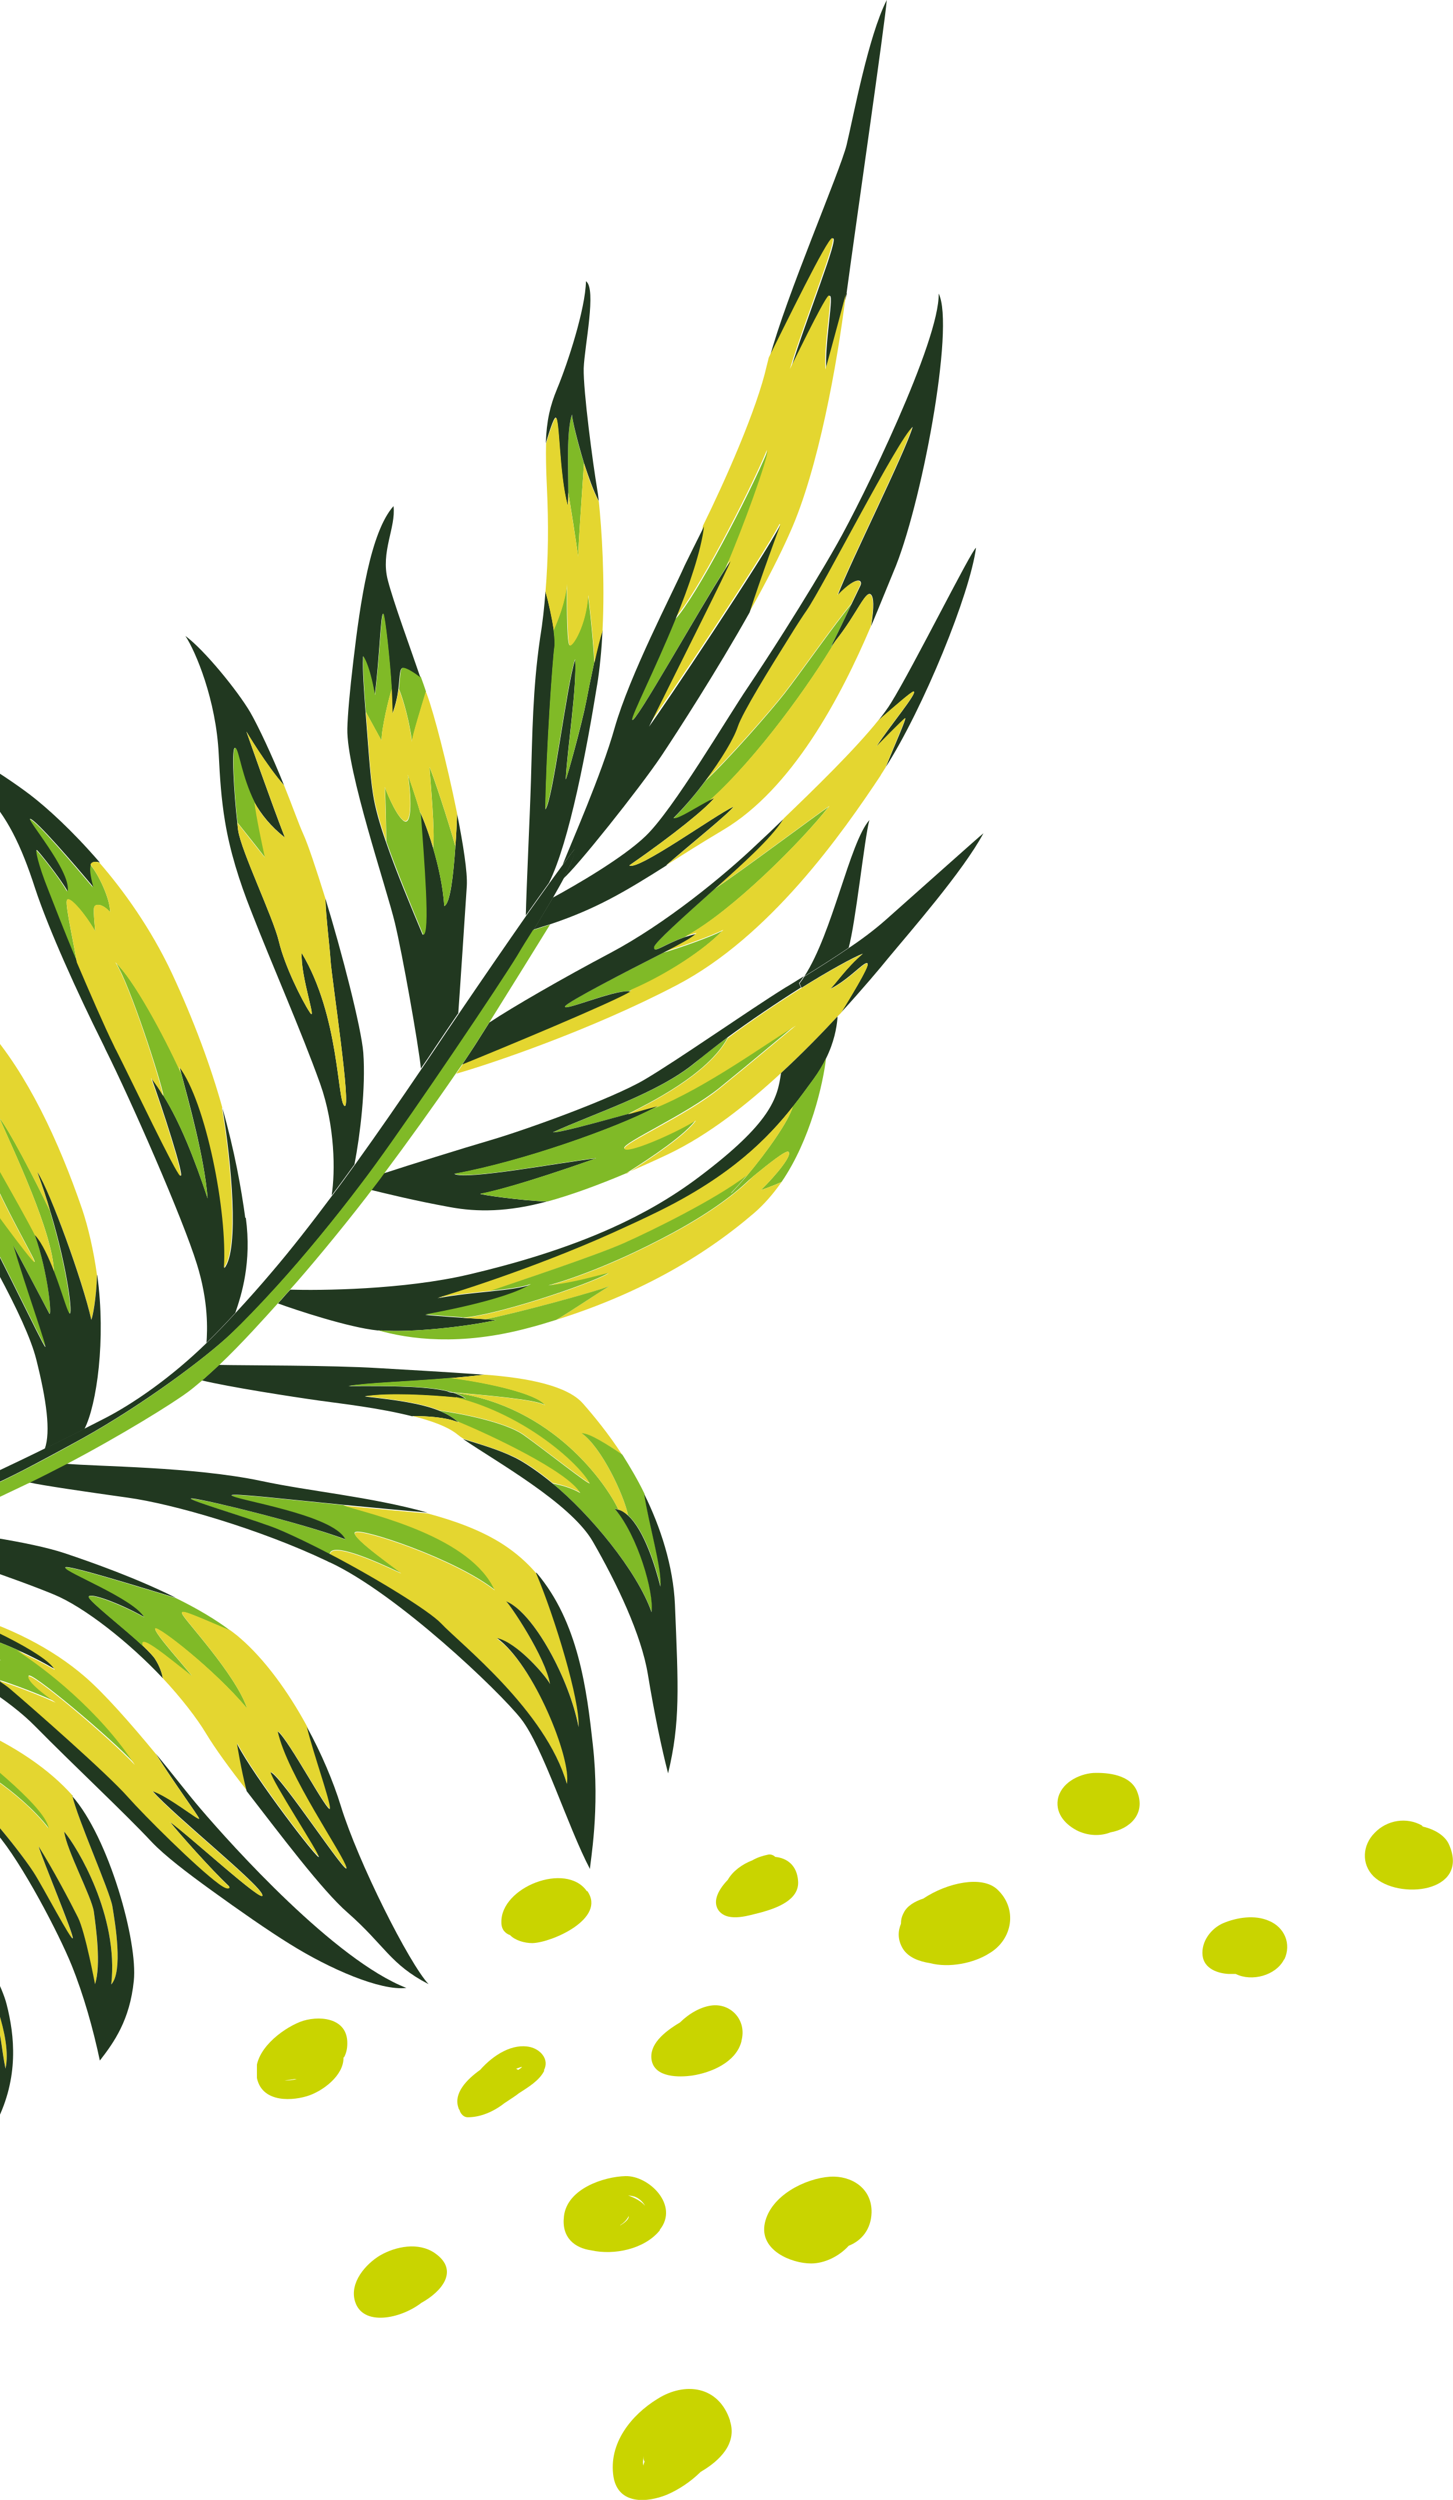 <svg width="164" height="282" viewBox="0 0 164 282" fill="none" xmlns="http://www.w3.org/2000/svg">
<g clip-path="url(#clip0_319_1075)">
<path d="M41.005 118.75C40.78 115.932 38.592 107.442 36.725 101.351C36.79 103.522 37.208 106.697 37.305 108.285C37.465 110.585 39.718 125.263 38.882 124.745C38.045 124.226 38.334 114.636 34.054 107.507C33.893 110.099 35.856 115.543 34.955 114.182C34.054 112.821 32.123 108.933 31.48 106.211C30.836 103.489 27.232 96.037 26.878 93.672C26.846 93.445 26.814 93.121 26.781 92.797C26.427 89.719 26.041 83.79 26.588 84.405C27.007 84.859 27.103 87.483 28.712 90.497C29.452 91.825 30.547 93.218 32.156 94.482C30.643 90.626 27.811 82.526 27.811 82.526C27.811 82.526 30.064 86.349 32.059 88.585C30.74 85.28 29.098 81.813 28.23 80.323C26.814 77.925 23.081 73.324 20.924 71.736C22.083 73.486 24.4 78.962 24.689 85.118C24.818 87.743 24.979 90.173 25.398 92.668C25.945 96.005 27.007 99.407 28.358 102.809C30.675 108.771 33.99 116.256 36.146 122.282C37.819 127.013 37.852 132.165 37.433 134.854C38.302 133.72 39.139 132.553 40.008 131.355C40.651 128.05 41.295 122.703 41.005 118.75Z" fill="#213820"/>
<path d="M28.744 90.496C27.296 87.548 27.039 84.891 26.62 84.405C26.073 83.79 26.46 89.751 26.814 92.797C27.425 93.575 28.712 95.162 29.935 96.75C29.581 95 29.002 92.214 28.744 90.496Z" fill="#80BA27"/>
<path d="M37.305 108.285C37.208 106.697 36.79 103.522 36.725 101.351C35.663 97.949 34.763 95.26 34.248 94.126C33.7 92.927 32.896 90.626 32.059 88.585C30.096 86.349 27.811 82.526 27.811 82.526C27.811 82.526 30.675 90.626 32.156 94.482C30.547 93.251 29.42 91.825 28.712 90.497C28.938 92.246 29.517 95 29.903 96.75C28.648 95.195 27.393 93.575 26.782 92.797C26.814 93.153 26.846 93.445 26.878 93.672C27.232 96.037 30.836 103.489 31.48 106.211C32.124 108.933 34.054 112.821 34.956 114.182C35.857 115.543 33.894 110.099 34.054 107.507C38.335 114.635 38.045 124.226 38.882 124.745C39.718 125.263 37.466 110.585 37.305 108.285Z" fill="#E4D630"/>
<path d="M47.506 76.37C46.831 75.851 46.058 75.333 45.64 75.3C45.093 75.236 45.221 76.143 45.028 77.698C45.543 78.929 46.251 81.521 46.509 83.692C46.509 83.141 47.699 79.318 48.086 78.022C47.925 77.536 47.732 76.985 47.506 76.37Z" fill="#80BA27"/>
<path d="M51.722 114.344C51.947 111.298 52.462 103.295 52.687 99.958C52.784 98.402 52.269 95.195 51.593 91.793C51.561 92.927 51.497 94.223 51.4 95.486C51.175 98.726 50.821 101.966 50.145 102.193C49.984 99.893 49.437 97.528 48.89 95.681C48.214 93.348 47.506 91.793 47.442 91.663C47.442 91.695 47.442 91.728 47.442 91.793C47.796 96.782 48.568 105.595 47.699 105.433C46.444 102.42 44.739 98.402 43.548 94.935C42.84 92.927 42.325 91.08 42.1 89.589C41.746 87.386 41.52 83.53 41.263 80.355C41.07 77.795 40.909 75.527 40.973 74.296C40.973 74.199 40.973 74.134 40.973 74.037C41.778 75.268 42.261 78.249 42.293 78.443C42.84 74.361 42.969 68.852 43.258 69.274C43.451 69.565 43.998 74.393 44.191 77.73C44.256 79.253 44.288 80.42 44.288 80.517C44.674 79.448 44.867 78.508 44.964 77.73C45.157 76.175 45.06 75.268 45.575 75.333C45.994 75.397 46.766 75.883 47.442 76.402C46.251 72.903 44.449 68.042 43.773 65.45C42.937 62.243 44.706 59.521 44.417 57.091C41.81 60.007 40.652 67.945 39.879 74.588C39.493 77.795 39.236 80.679 39.203 82.202C39.107 86.932 43.677 100.314 44.578 104.137C45.414 107.604 47.249 117.908 47.506 120.532C48.053 119.755 48.568 118.977 49.083 118.199C49.888 117.001 50.757 115.705 51.69 114.344H51.722Z" fill="#213820"/>
<path d="M44.224 77.698C44.031 74.361 43.484 69.533 43.291 69.241C43.001 68.82 42.872 74.296 42.325 78.411C42.293 78.184 41.81 75.236 41.006 74.004C41.006 74.069 41.006 74.166 41.006 74.264C40.941 75.495 41.102 77.763 41.295 80.323C41.681 81.035 42.293 82.137 43.065 83.563C43.033 82.267 43.934 78.541 44.224 77.731V77.698Z" fill="#80BA27"/>
<path d="M51.4 95.486C50.628 92.7 48.826 87.224 48.472 86.543C48.6 88.39 49.115 93.704 48.89 95.713C49.437 97.56 49.984 99.893 50.145 102.226C50.789 101.966 51.175 98.759 51.4 95.519V95.486Z" fill="#80BA27"/>
<path d="M47.474 91.792C46.863 89.686 46.09 87.516 46.058 87.451C46.509 90.496 46.444 93.38 45.479 92.538C44.513 91.695 43.451 88.844 43.451 88.844C43.548 90.561 43.58 93.607 43.612 94.935C44.835 98.402 46.509 102.42 47.764 105.433C48.6 105.595 47.86 96.782 47.506 91.792H47.474Z" fill="#80BA27"/>
<path d="M48.472 86.511C48.826 87.192 50.628 92.7 51.4 95.454C51.497 94.158 51.561 92.894 51.593 91.76C50.435 86.025 48.954 80.387 48.214 78.411C48.182 78.281 48.118 78.152 48.053 78.022C47.667 79.318 46.476 83.109 46.476 83.692C46.251 81.521 45.511 78.929 44.996 77.698C44.9 78.476 44.706 79.415 44.32 80.484C44.32 80.387 44.288 79.221 44.224 77.698C43.934 78.508 43.033 82.234 43.065 83.53C42.293 82.105 41.681 81.035 41.295 80.29C41.553 83.498 41.778 87.321 42.132 89.524C42.357 91.015 42.904 92.862 43.58 94.871C43.58 93.575 43.516 90.496 43.419 88.779C43.419 88.779 44.481 91.63 45.447 92.473C46.412 93.315 46.476 90.432 46.026 87.386C46.058 87.483 46.862 89.654 47.442 91.728C47.442 91.695 47.442 91.663 47.442 91.598C47.506 91.728 48.182 93.315 48.89 95.616C49.115 93.607 48.568 88.293 48.472 86.446V86.511Z" fill="#E4D630"/>
<path d="M67.394 77.309C67.684 75.495 67.909 73.324 68.006 71.088C67.716 71.898 67.394 73.259 67.072 74.717C66.718 76.337 66.364 78.087 66.171 79.124C65.721 81.489 63.919 88.099 63.854 87.904C64.015 84.6 65.141 77.342 64.916 74.393C63.919 77.569 62.438 90.14 61.569 91.307C61.666 84.6 62.406 74.199 62.599 72.968C62.664 72.579 62.599 71.866 62.503 71.056C62.31 69.63 61.891 67.848 61.569 66.714C61.441 68.464 61.248 70.213 60.958 71.996C60.121 77.698 60.089 82.882 59.928 88.034C59.799 92.343 59.413 100.152 59.349 103.263C60.314 101.902 61.183 100.671 61.956 99.601C64.305 94.903 66.268 84.243 67.394 77.277V77.309Z" fill="#213820"/>
<path d="M64.916 74.393C65.142 77.342 64.047 84.567 63.854 87.904C63.919 88.099 65.689 81.489 66.171 79.124C66.365 78.087 66.719 76.337 67.073 74.717C66.944 71.898 66.429 67.459 66.365 67.103C66.171 70.537 64.595 73.032 64.273 72.773C63.919 72.514 63.983 66.293 63.983 65.872C63.79 67.88 62.986 69.954 62.471 71.056C62.567 71.866 62.632 72.579 62.567 72.967C62.374 74.199 61.634 84.6 61.537 91.306C62.406 90.14 63.887 77.568 64.884 74.393H64.916Z" fill="#80BA27"/>
<path d="M64.562 46.787C63.919 48.537 64.144 53.041 64.144 55.536C64.466 57.48 64.948 60.59 65.27 62.794C65.238 61.854 65.689 55.73 65.914 52.263C65.141 49.833 64.594 47.435 64.562 46.787Z" fill="#80BA27"/>
<path d="M64.079 56.961C64.112 56.67 64.144 56.151 64.144 55.503C64.144 53.041 63.919 48.537 64.562 46.755C64.594 47.403 65.174 49.801 65.914 52.231C66.429 53.818 67.008 55.438 67.587 56.54C67.523 55.924 67.459 55.438 67.394 55.114C66.944 52.458 65.817 44.066 65.882 41.538C65.978 39.011 67.362 32.596 66.139 31.721C66.075 34.831 64.112 40.89 62.889 43.839C62.084 45.783 61.698 47.403 61.602 50.027C62.02 48.602 62.471 47.209 62.696 47.111C63.146 46.917 63.082 53.462 64.047 56.961H64.079Z" fill="#213820"/>
<path d="M68.006 71.088C68.296 65.483 67.909 59.586 67.588 56.572C66.976 55.471 66.397 53.851 65.914 52.263C65.689 55.73 65.238 61.854 65.27 62.794C64.949 60.59 64.434 57.48 64.144 55.536C64.144 56.184 64.144 56.702 64.08 56.994C63.114 53.462 63.179 46.917 62.728 47.144C62.503 47.241 62.052 48.634 61.634 50.06C61.602 51.388 61.634 53.008 61.73 55.017C61.924 59.132 61.891 62.923 61.57 66.746C61.891 67.88 62.278 69.662 62.503 71.088C63.018 69.954 63.822 67.88 64.015 65.904C64.015 66.325 63.983 72.546 64.305 72.805C64.627 73.065 66.204 70.537 66.397 67.135C66.461 67.492 66.976 71.931 67.105 74.749C67.427 73.291 67.748 71.931 68.038 71.121L68.006 71.088ZM65.303 62.826C65.303 62.826 65.303 62.858 65.303 62.891C65.303 62.891 65.303 62.858 65.303 62.826Z" fill="#E4D630"/>
<path d="M95.553 33.082C96.583 25.402 99.865 2.787 100.091 0C97.999 4.083 96.325 13.155 95.553 16.363C94.781 19.441 88.731 33.373 86.864 40.372C88.795 36.516 93.365 27.023 94.008 26.893C94.748 26.731 91.112 35.609 89.245 41.668C89.471 41.247 92.978 33.924 93.59 33.406C94.234 32.855 93.043 38.817 93.268 41.7C93.268 41.7 94.588 36.808 95.585 33.114L95.553 33.082Z" fill="#213820"/>
<path d="M88.055 59.165C87.958 59.391 85.802 65.321 84.579 69.047C86.446 65.742 88.119 62.469 89.181 60.039C92.399 52.879 94.523 40.793 95.424 33.568C95.424 33.406 95.457 33.244 95.489 33.082C94.523 36.775 93.172 41.668 93.172 41.668C92.946 38.784 94.137 32.822 93.493 33.373C92.882 33.924 89.374 41.214 89.149 41.636C91.015 35.577 94.652 26.699 93.912 26.861C93.3 27.023 88.698 36.484 86.767 40.34C86.703 40.663 86.607 40.955 86.542 41.247C85.448 46.139 81.812 54.304 79.334 59.327C79.012 62.048 77.66 66.001 76.115 69.792C78.465 67.33 84.45 55.827 86.574 50.74C86.51 51.777 83.936 59.132 81.812 64.025C82.005 63.733 82.198 63.441 82.359 63.215C82.166 63.863 76.888 74.361 73.155 81.878C74.796 79.642 86.156 62.729 87.99 59.1L88.055 59.165Z" fill="#E4D630"/>
<path d="M86.671 50.805C84.547 55.892 78.561 67.362 76.212 69.857C73.959 75.365 71.192 80.776 71.32 81.198C71.578 81.943 78.851 68.82 81.876 64.122C84 59.197 86.607 51.874 86.639 50.838L86.671 50.805Z" fill="#80BA27"/>
<path d="M63.565 99.115C64.948 98.014 72.189 88.941 74.667 85.248C76.373 82.688 80.942 75.624 84.611 69.079C85.802 65.353 87.99 59.424 88.087 59.197C86.252 62.794 74.892 79.739 73.251 81.975C76.984 74.458 82.262 63.96 82.455 63.312C82.294 63.539 82.101 63.798 81.908 64.122C78.883 68.788 71.578 81.91 71.353 81.197C71.224 80.809 73.991 75.398 76.244 69.857C77.789 66.099 79.14 62.113 79.462 59.391C78.465 61.368 77.692 62.956 77.274 63.798C75.922 66.876 71.063 76.143 69.357 82.169C67.877 87.418 64.401 95.26 63.5 97.56C64.273 96.556 64.755 95.908 64.852 95.81C64.884 96.426 64.369 97.657 63.565 99.148V99.115Z" fill="#213820"/>
<path d="M94.298 72.319C94.137 72.514 93.944 72.74 93.783 72.967C93.783 72.967 95.167 70.181 96.132 68.107C94.362 70.213 90.146 76.207 88.537 78.249C86.993 80.225 82.262 85.636 79.623 88.099C78.529 89.557 77.274 91.047 76.019 92.311C76.405 92.538 78.722 91.047 80.106 90.302C85.544 85.409 91.466 77.082 94.298 72.319Z" fill="#80BA27"/>
<path d="M96.1 68.075C96.583 67.071 96.969 66.228 97.066 66.066C97.355 65.483 96.712 64.867 94.523 67.103C95.907 63.442 102.086 51.129 102.955 48.181C101.313 49.541 92.785 66.293 90.983 68.885C90.533 69.533 89.889 70.57 89.117 71.769C86.864 75.365 83.742 80.387 83.195 82.04C82.745 83.401 81.329 85.734 79.559 88.099C82.198 85.604 86.928 80.225 88.473 78.249C90.082 76.208 94.298 70.213 96.068 68.107L96.1 68.075Z" fill="#E4D630"/>
<path d="M75.214 97.592C78.175 95.033 82.262 91.76 82.809 90.983C80.653 91.987 71.964 98.273 71.031 97.625C76.083 94.125 79.784 91.112 80.621 90.01C80.46 90.075 80.299 90.172 80.106 90.27C78.722 90.983 76.405 92.505 76.019 92.279C77.274 91.015 78.529 89.557 79.623 88.066C81.393 85.701 82.809 83.368 83.26 82.007C83.807 80.355 86.928 75.333 89.181 71.736C89.921 70.537 90.597 69.501 91.047 68.853C92.85 66.26 101.378 49.509 103.019 48.148C102.15 51.097 95.971 63.441 94.588 67.07C96.776 64.835 97.387 65.45 97.13 66.034C97.033 66.228 96.647 67.038 96.164 68.043C95.199 70.116 93.815 72.903 93.815 72.903C94.008 72.676 94.169 72.481 94.33 72.255C96.84 69.112 97.806 66.26 98.385 67.168C98.707 67.686 98.546 69.274 98.32 70.635C99.318 68.269 100.155 66.163 100.831 64.543C103.952 57.318 107.814 36.84 105.947 33.114C106.076 38.46 97.355 56.313 94.459 61.4C92.85 64.252 90.629 67.88 88.602 71.088C87.025 73.583 85.512 75.884 84.45 77.471C82.005 81.068 76.051 91.242 72.897 94.287C70.323 96.782 64.916 99.893 62.406 101.254C61.698 102.453 60.958 103.684 60.25 104.85C60.926 104.623 61.569 104.429 62.181 104.235C67.298 102.517 70.516 100.606 75.279 97.592H75.214Z" fill="#213820"/>
<path d="M82.809 90.982C82.262 91.76 78.207 95.033 75.214 97.592C77.049 96.426 79.141 95.097 81.651 93.607C89.374 89.006 94.845 78.767 98.288 70.667C98.514 69.338 98.674 67.718 98.353 67.2C97.773 66.293 96.808 69.144 94.298 72.287C91.466 77.05 85.544 85.377 80.106 90.27C80.299 90.172 80.492 90.075 80.621 90.01C79.784 91.08 76.115 94.125 71.031 97.625C71.964 98.273 80.653 91.987 82.809 90.982Z" fill="#E4D630"/>
<path d="M99.93 86.608C104.274 79.804 109.488 66.973 110.163 61.789C109.616 62.113 103.083 75.236 100.573 79.286C100.219 79.869 99.737 80.517 99.157 81.262C101.056 79.61 102.89 77.99 103.116 78.022C103.631 78.087 100.477 81.845 98.9 84.243C99.061 84.081 101.828 81.23 102.15 81.035C102.408 80.873 100.927 84.178 99.93 86.641V86.608Z" fill="#213820"/>
<path d="M95.778 106.956C96.583 104.105 97.58 94.482 98.127 92.505C95.875 95.097 94.008 105.174 90.79 110.132C92.528 109.062 94.201 107.993 95.778 106.924V106.956Z" fill="#213820"/>
<path d="M94.909 114.247C97.452 111.46 99.382 109.16 100.219 108.123C102.633 105.207 108.715 98.273 111 93.996C110.646 94.255 103.18 100.93 99.994 103.749C98.707 104.883 97.291 105.952 95.778 106.956C94.201 108.026 92.528 109.095 90.79 110.164C90.629 110.423 90.436 110.682 90.243 110.942C90.34 111.136 90.372 111.233 90.468 111.428C93.525 109.516 96.293 107.993 97.387 107.572C95.521 109.16 94.233 111.104 93.654 111.59C95.971 110.423 97.709 108.22 97.934 108.706C98.095 109.095 95.843 112.724 94.941 114.214L94.909 114.247Z" fill="#213820"/>
<path d="M77.306 105.693C82.648 102.809 90.629 94.741 93.526 91.015C92.335 91.793 83.646 98.305 80.556 100.346C77.081 103.457 73.863 106.373 73.798 106.827C73.702 107.637 74.893 106.535 77.242 105.725L77.306 105.693Z" fill="#80BA27"/>
<path d="M81.522 105.012C80.299 105.66 76.952 106.859 74.86 107.475C70.645 109.613 64.112 112.95 63.79 113.501C63.34 114.214 69.068 111.687 70.999 111.816C75.182 110.034 79.495 107.151 81.522 105.012Z" fill="#80BA27"/>
<path d="M99.35 87.516C99.543 87.224 99.736 86.933 99.93 86.609C100.895 84.146 102.375 80.841 102.15 81.003C101.828 81.23 99.061 84.049 98.9 84.211C100.477 81.813 103.63 78.055 103.115 77.99C102.89 77.99 101.056 79.577 99.157 81.23C96.486 84.567 91.884 89.039 88.473 92.311C87.089 94.482 83.742 97.463 80.653 100.249C83.71 98.24 92.399 91.695 93.622 90.918C90.693 94.644 82.745 102.712 77.403 105.596C77.789 105.466 78.175 105.336 78.625 105.239C78.143 105.725 76.727 106.47 74.989 107.345C77.081 106.73 80.395 105.531 81.65 104.883C79.623 107.021 75.311 109.905 71.127 111.687C71.192 111.687 71.256 111.687 71.32 111.687C69.389 112.886 56.581 118.2 52.333 119.917C52.076 120.306 51.786 120.695 51.497 121.116C55.294 120.046 66.654 116.223 76.373 111.136C86.928 105.628 95.07 93.996 99.479 87.354L99.35 87.516Z" fill="#E4D630"/>
<path d="M70.999 111.817C69.1 111.719 63.34 114.214 63.79 113.501C64.112 112.983 70.645 109.613 74.861 107.475C76.63 106.568 78.014 105.822 78.497 105.369C78.079 105.466 77.66 105.595 77.274 105.725C74.925 106.535 73.734 107.637 73.831 106.827C73.863 106.373 77.113 103.457 80.589 100.346C83.71 97.56 87.057 94.579 88.409 92.408C87.315 93.477 86.317 94.417 85.513 95.162C81.747 98.759 75.118 104.202 68.875 107.507C63.661 110.261 57.804 113.631 55.23 115.348C54.554 116.417 53.975 117.325 53.589 117.94C53.235 118.491 52.752 119.204 52.173 120.079C56.42 118.362 69.229 113.048 71.16 111.849C71.095 111.849 71.031 111.849 70.966 111.849L70.999 111.817Z" fill="#213820"/>
<path d="M82.133 117.033C80.653 118.102 79.366 119.107 78.465 119.884C74.249 123.351 67.169 125.554 62.438 127.725C63.05 127.79 67.137 126.689 70.838 125.684C73.284 124.42 79.881 121.213 82.133 117.065V117.033Z" fill="#80BA27"/>
<path d="M54.168 134.692C58.255 133.882 66.429 130.966 67.266 130.674C63.5 131.095 52.494 133.169 51.272 132.424C58.963 131.03 69.583 127.239 73.798 125.004C73.992 124.907 74.152 124.809 74.313 124.712C73.251 125.004 72.061 125.328 70.806 125.684C67.105 126.689 63.018 127.823 62.406 127.725C67.137 125.555 74.217 123.351 78.433 119.884C79.366 119.139 80.621 118.135 82.101 117.033C84.611 115.186 87.636 113.145 90.404 111.395C90.308 111.201 90.275 111.104 90.179 110.909C90.372 110.682 90.533 110.423 90.726 110.132C90.018 110.553 89.342 111.006 88.602 111.428C84.386 114.052 76.534 119.56 72.737 121.796C68.971 123.999 59.285 127.466 55.423 128.6C52.205 129.54 46.09 131.452 43.323 132.359C42.808 133.039 42.357 133.655 41.907 134.238C43.387 134.594 46.734 135.437 50.853 136.182C53.846 136.733 57.322 136.733 61.73 135.534C58.802 135.437 54.329 134.789 54.136 134.659L54.168 134.692Z" fill="#213820"/>
<path d="M70.709 132.327C73.605 130.512 77.306 128.017 78.529 126.332C75.633 128.082 70.58 130.156 70.452 129.508C70.323 128.892 77.338 125.781 81.136 122.768C84.901 119.722 89.503 115.834 89.793 115.64C86.542 117.584 79.656 122.639 73.831 124.971C69.583 127.207 58.963 130.998 51.304 132.391C52.527 133.137 63.533 131.063 67.298 130.642C66.461 130.966 58.287 133.849 54.2 134.659C54.393 134.789 58.866 135.437 61.795 135.534C64.401 134.821 67.362 133.752 70.741 132.327H70.709Z" fill="#80BA27"/>
<path d="M70.709 132.326C72.189 131.678 73.734 130.998 75.375 130.22C80.009 128.017 84.354 124.55 88.183 121.018C90.533 118.847 92.721 116.612 94.555 114.635C94.684 114.506 94.813 114.376 94.942 114.246C95.843 112.756 98.095 109.127 97.934 108.738C97.741 108.252 96.004 110.456 93.654 111.622C94.234 111.136 95.521 109.16 97.387 107.604C96.293 108.025 93.525 109.548 90.468 111.46C87.701 113.177 84.644 115.251 82.165 117.098C79.913 121.245 73.316 124.453 70.87 125.717C72.125 125.36 73.316 125.036 74.378 124.744C74.217 124.842 74.024 124.939 73.863 125.036C79.688 122.703 86.574 117.649 89.825 115.705C89.535 115.899 84.933 119.787 81.168 122.833C77.403 125.879 70.355 128.957 70.484 129.572C70.612 130.22 75.665 128.147 78.561 126.397C77.338 128.082 73.605 130.577 70.741 132.391L70.709 132.326Z" fill="#E4D630"/>
<path d="M43.033 150.082C46.444 150.341 52.623 149.661 56.002 148.916C55.938 148.916 55.455 148.851 54.779 148.819C54.071 148.754 53.138 148.721 52.205 148.657C50.145 148.527 48.021 148.333 48.021 148.333C48.021 148.333 57.096 146.745 59.96 144.898C58.898 145.287 57.257 145.481 55.391 145.676C53.524 145.87 51.432 146.064 49.373 146.453C49.984 146.291 59.767 143.343 69.196 139.098C70.838 138.353 72.511 137.575 74.12 136.798C82.552 132.683 86.671 128.406 89.471 124.874C90.404 123.708 91.176 122.606 91.852 121.699C92.431 120.921 92.882 120.144 93.236 119.398C94.137 117.584 94.427 115.964 94.523 114.895C94.523 114.83 94.523 114.733 94.523 114.668C92.657 116.677 90.5 118.88 88.151 121.051C87.765 123.902 86.993 126.656 79.012 132.683C75.761 135.145 72.447 136.992 69.068 138.515C63.822 140.88 58.062 142.565 52.945 143.764C45.511 145.514 36.05 145.578 32.767 145.481C32.349 145.935 32.059 146.259 31.866 146.486C31.77 146.615 31.576 146.777 31.383 147.037C33.411 147.782 39.397 149.758 42.615 150.082C42.743 150.082 42.904 150.082 43.033 150.115V150.082Z" fill="#213820"/>
<path d="M84.997 132.715C86.703 131.322 88.731 129.702 88.988 129.929C89.471 130.285 87.636 132.521 85.898 134.238C85.673 134.335 87.25 133.784 88.216 133.331C91.498 128.536 92.914 122.185 93.236 119.366C92.882 120.111 92.399 120.889 91.852 121.666C91.176 122.574 90.404 123.675 89.471 124.842C89.052 126.429 86.574 129.929 84.257 132.683C83.646 133.396 83.034 134.076 82.487 134.659C82.648 134.659 83.742 133.752 84.965 132.748L84.997 132.715Z" fill="#80BA27"/>
<path d="M54.779 148.819C58.062 148.203 67.491 145.676 68.81 145.06C66.912 146.226 64.594 147.814 62.792 148.883C71.867 146.032 79.205 141.917 85.126 136.83C86.285 135.826 87.314 134.627 88.216 133.331C87.25 133.784 85.673 134.335 85.898 134.238C87.636 132.521 89.471 130.317 88.988 129.929C88.698 129.702 86.703 131.322 84.997 132.715C83.517 134.238 80.846 136.441 76.083 139.033C68.006 143.408 62.438 144.898 61.923 145.028C64.852 144.736 67.684 143.829 68.714 143.634C66.59 144.898 55.777 148.495 52.237 148.657C53.17 148.721 54.103 148.786 54.811 148.819H54.779Z" fill="#E4D630"/>
<path d="M70.516 140.232C73.573 138.871 80.718 135.372 84.29 132.65C86.607 129.929 89.052 126.397 89.503 124.809C86.703 128.341 82.584 132.618 74.153 136.733C72.511 137.543 70.87 138.288 69.229 139.033C59.8 143.278 50.017 146.227 49.405 146.389C51.465 146 53.556 145.805 55.423 145.611C58.738 144.477 67.33 141.626 70.548 140.2L70.516 140.232Z" fill="#E4D630"/>
<path d="M62.792 148.883C64.595 147.814 66.912 146.227 68.81 145.06C67.523 145.643 58.062 148.203 54.779 148.819C55.455 148.883 55.938 148.916 56.002 148.916C52.623 149.661 46.412 150.341 43.033 150.082C42.904 150.082 42.743 150.082 42.615 150.05C46.09 151.054 51.947 151.897 59.8 149.758C60.829 149.499 61.827 149.175 62.792 148.883Z" fill="#80BA27"/>
<path d="M52.205 148.624C55.745 148.462 66.558 144.866 68.682 143.602C67.652 143.797 64.82 144.704 61.891 144.995C62.406 144.866 67.974 143.375 76.051 139.001C80.814 136.409 83.485 134.206 84.965 132.683C83.743 133.687 82.648 134.595 82.487 134.595C83.034 134.044 83.646 133.363 84.257 132.618C80.685 135.34 73.541 138.839 70.484 140.2C67.266 141.626 58.673 144.477 55.358 145.611C57.225 145.417 58.898 145.222 59.928 144.833C57.064 146.713 47.989 148.268 47.989 148.268C47.989 148.268 50.113 148.462 52.173 148.592L52.205 148.624Z" fill="#80BA27"/>
<path d="M46.573 159.738C48.246 159.738 50.338 159.867 51.754 160.451C51.69 160.418 51.658 160.353 51.593 160.321C51.046 159.835 50.338 159.446 49.534 159.122C47.506 158.312 44.674 157.923 41.167 157.535C43.805 157.113 48.472 157.373 51.432 157.664C51.851 157.697 52.237 157.729 52.559 157.794C52.205 157.535 51.754 157.308 51.143 157.113C50.917 157.113 50.692 157.049 50.467 157.016C50.66 157.016 50.821 157.049 51.014 157.081C48.6 156.368 44.385 156.336 39.332 156.368C41.167 156.012 46.412 155.85 50.853 155.461C52.269 155.331 53.589 155.202 54.651 155.072C50.016 154.748 45.511 154.489 42.647 154.327C37.401 154.003 27.554 154.035 24.722 153.97C24.014 154.618 23.37 155.234 22.791 155.72C25.88 156.465 32.96 157.567 36.211 158.021C38.56 158.345 42.872 158.831 46.541 159.77L46.573 159.738Z" fill="#213820"/>
<path d="M51.046 157.049C54.876 157.405 60.54 157.859 61.537 158.507C60.572 157.178 54.908 155.947 50.885 155.428C46.444 155.817 41.199 155.979 39.364 156.336C44.449 156.336 48.633 156.336 51.046 157.049Z" fill="#80BA27"/>
<path d="M51.465 157.632C48.504 157.34 43.805 157.081 41.199 157.502C44.706 157.891 47.538 158.28 49.566 159.09C52.012 159.414 57.129 160.418 59.124 161.844C61.634 163.658 66.622 167.579 66.59 167.287C65.496 165.279 59.446 159.576 51.497 157.599L51.465 157.632Z" fill="#E4D630"/>
<path d="M51.754 160.451C50.338 159.867 48.246 159.738 46.573 159.738C48.633 160.256 50.499 160.904 51.626 161.811C51.819 161.973 52.044 162.135 52.301 162.297C54.103 162.881 56.26 163.496 58.158 164.404C59.027 164.825 60.636 165.829 62.374 167.287C63.243 167.449 64.401 167.773 65.496 168.357C64.144 165.926 55.358 161.779 51.593 160.256C51.658 160.289 51.69 160.353 51.754 160.386V160.451Z" fill="#E4D630"/>
<path d="M69.422 170.204C69.422 170.204 69.679 170.236 69.808 170.301C68.456 167.417 62.406 158.604 51.175 157.081C51.754 157.275 52.237 157.502 52.591 157.761C52.269 157.729 51.883 157.664 51.465 157.632C59.413 159.608 65.496 165.279 66.558 167.32C66.558 167.611 61.602 163.658 59.092 161.876C57.096 160.451 51.98 159.446 49.534 159.122C50.338 159.446 51.046 159.835 51.593 160.321C55.326 161.844 64.112 165.991 65.496 168.421C64.401 167.806 63.243 167.514 62.374 167.352C66.686 170.884 71.964 177.299 73.573 181.9C73.863 179.665 72.061 173.282 69.422 170.236V170.204Z" fill="#80BA27"/>
<path d="M65.656 161.714C66.558 161.649 68.842 163.172 70.226 164.112C68.649 161.682 67.008 159.705 65.817 158.345C64.08 156.336 59.639 155.428 54.683 155.072C53.621 155.202 52.301 155.331 50.885 155.461C54.908 155.979 60.604 157.21 61.537 158.539C60.54 157.891 54.876 157.405 51.046 157.081C51.078 157.081 51.143 157.081 51.175 157.081C62.406 158.604 68.456 167.417 69.808 170.301C70.194 170.43 70.548 170.657 70.902 170.949C70.419 168.648 67.877 163.237 65.656 161.682V161.714Z" fill="#E4D630"/>
<path d="M70.226 164.08C68.842 163.14 66.525 161.617 65.656 161.682C67.877 163.237 70.419 168.616 70.902 170.949C72.769 172.634 74.024 176.781 74.571 178.984C74.796 177.072 73.187 171.694 72.736 168.486C71.964 166.899 71.095 165.44 70.258 164.112L70.226 164.08Z" fill="#80BA27"/>
<path d="M72.704 168.486C73.155 171.694 74.764 177.072 74.538 178.984C73.991 176.813 72.736 172.633 70.87 170.949C70.516 170.625 70.162 170.398 69.776 170.301C69.647 170.268 69.518 170.236 69.389 170.203C71.996 173.249 73.831 179.632 73.541 181.868C71.932 177.267 66.654 170.851 62.342 167.32C60.572 165.862 58.995 164.857 58.126 164.436C56.227 163.496 54.103 162.913 52.269 162.33C56.002 164.89 64.401 169.555 66.912 173.897C69.583 178.53 72.382 184.363 73.123 188.866C73.863 193.37 74.699 197.323 75.407 200.045C76.791 194.31 76.566 190.389 76.18 180.993C75.987 176.684 74.571 172.277 72.704 168.518V168.486Z" fill="#213820"/>
<path d="M40.105 172.828C40.748 172.309 51.4 175.841 55.841 179.341C53.138 173.346 42.293 170.851 38.753 169.782C32.51 169.167 26.073 168.421 26.138 168.713C26.299 169.231 37.627 170.851 38.978 173.67C34.151 171.823 23.338 169.199 21.761 169.069C20.216 168.907 27.071 170.949 30.643 172.245C31.93 172.698 34.408 173.865 37.208 175.323C37.337 173.865 42.229 176.003 45.221 177.429C45.382 177.396 39.429 173.346 40.072 172.828H40.105Z" fill="#80BA27"/>
<path d="M56.131 184.816C58.384 185.302 61.602 189.028 62.117 190C61.57 186.987 57.708 181.187 57.161 180.669C60.25 181.9 64.305 189.514 65.335 194.861C65.528 191.912 62.632 182.289 60.54 177.494C59.542 176.327 58.351 175.258 56.935 174.318C54.393 172.633 51.272 171.532 48.246 170.722C46.187 170.56 42.486 170.203 38.753 169.847C42.293 170.916 53.138 173.411 55.841 179.405C51.4 175.906 40.748 172.374 40.105 172.893C39.461 173.411 45.414 177.461 45.254 177.494C42.229 176.068 37.337 173.929 37.24 175.388C42.293 178.012 48.44 181.771 49.823 183.229C51.98 185.497 61.698 193.079 64.015 201.341C64.595 198.554 60.347 187.894 56.131 184.881V184.816Z" fill="#E4D630"/>
<path d="M60.507 177.461C62.567 182.289 65.496 191.88 65.302 194.828C64.305 189.515 60.25 181.9 57.128 180.637C57.675 181.155 61.569 186.955 62.084 189.968C61.569 188.996 58.351 185.27 56.099 184.784C60.282 187.83 64.53 198.457 63.983 201.244C61.634 192.981 51.915 185.4 49.791 183.132C48.407 181.673 42.261 177.915 37.208 175.29C34.408 173.832 31.898 172.666 30.643 172.212C27.071 170.916 20.216 168.907 21.761 169.037C23.338 169.199 34.151 171.824 38.978 173.638C37.627 170.819 26.299 169.167 26.138 168.681C26.041 168.389 32.477 169.134 38.753 169.75C42.486 170.106 46.219 170.463 48.246 170.625C41.681 168.81 35.084 168.259 29.485 167.061C21.826 165.44 10.884 165.44 7.44 165.116C6.057 165.829 4.641 166.542 3.257 167.223C4.866 167.579 9.757 168.292 14.392 168.94C19.573 169.653 29.356 172.504 36.919 176.1C37.047 176.165 37.144 176.23 37.273 176.262C44.867 179.827 56.324 190.746 58.802 193.889C61.312 197.096 64.079 206.072 66.59 210.835C66.59 210.154 67.748 204.225 66.912 196.805C66.236 190.681 65.302 182.97 60.54 177.397L60.507 177.461Z" fill="#213820"/>
<path d="M17.513 187.149C17.288 186.825 16.805 186.307 16.162 185.691C13.973 183.618 9.95 180.54 10.015 180.118C10.111 179.6 13.619 180.896 16.29 182.419C15.1 180.28 7.279 177.267 7.376 176.813C7.44 176.425 15.872 179.049 19.862 180.248C15.389 178.012 10.337 176.23 7.344 175.226C3.289 173.865 -4.402 172.893 -7.653 172.439C-8.65 172.893 -9.648 173.379 -10.678 173.865C-7.653 174.966 1.455 177.947 6.057 179.859C9.468 181.252 14.552 185.238 18.382 189.32C18.285 188.802 18.06 187.992 17.481 187.117L17.513 187.149Z" fill="#213820"/>
<path d="M20.538 182.03C20.41 181.544 21.472 182.03 26.041 183.974C24.336 182.678 22.18 181.414 19.863 180.28C15.84 179.081 7.44 176.457 7.376 176.846C7.28 177.332 15.1 180.345 16.29 182.451C13.619 180.961 10.079 179.632 10.015 180.15C9.951 180.572 13.941 183.65 16.162 185.723C15.582 184.103 19.251 187.246 21.697 189.126C21.311 188.51 17.256 184.071 17.545 183.747C17.835 183.423 24.143 188.283 27.908 192.755C26.621 188.866 20.699 182.613 20.57 182.062L20.538 182.03Z" fill="#80BA27"/>
<path d="M36.017 209.441C36.05 208.988 30.772 200.92 30.579 199.883C31.802 200.337 39.397 212.033 39.139 210.64C38.882 209.279 32.413 200.077 31.383 195.282C32.574 196.222 37.176 204.808 37.273 203.966C37.337 203.285 35.342 197.615 34.666 194.764C32.51 190.778 29.839 187.149 27.136 184.816C26.814 184.525 26.427 184.233 26.041 183.942C21.472 181.998 20.41 181.512 20.538 181.998C20.667 182.548 26.588 188.834 27.876 192.69C24.11 188.219 17.803 183.358 17.513 183.682C17.224 184.006 21.279 188.445 21.665 189.061C19.219 187.149 15.55 184.039 16.13 185.659C16.773 186.275 17.288 186.793 17.481 187.117C18.06 187.992 18.286 188.802 18.382 189.32C20.474 191.556 22.244 193.856 23.274 195.574C24.271 197.226 25.913 199.494 27.876 201.989C27.232 199.527 26.782 196.643 26.782 196.643C28.648 200.304 35.953 209.863 36.017 209.409V209.441Z" fill="#E4D630"/>
<path d="M38.463 203.706C37.627 200.985 36.275 197.777 34.634 194.796C35.309 197.647 37.337 203.317 37.24 203.998C37.144 204.84 32.574 196.222 31.351 195.314C32.381 200.142 38.817 209.312 39.107 210.672C39.364 212.033 31.77 200.369 30.547 199.915C30.708 200.952 36.017 209.02 35.985 209.474C35.953 209.927 28.616 200.369 26.749 196.708C26.749 196.708 27.2 199.591 27.843 202.054C31.609 206.914 36.371 213.265 39.203 215.727C43.484 219.486 43.998 221.559 48.375 223.827C46.187 221.494 40.426 210.089 38.463 203.706Z" fill="#213820"/>
<path d="M22.63 204.03C21.214 202.378 19.444 200.077 17.578 197.809C19.38 200.725 22.437 204.905 22.469 205.132C22.501 205.456 18.994 202.572 17.191 202.021C19.959 205.067 29.324 212.552 29.613 213.751C29.903 214.949 21.182 206.914 19.154 205.488C20.281 206.882 23.692 210.737 25.88 212.811C25.752 213.038 25.301 212.811 24.625 212.357C22.083 210.51 16.258 204.711 14.392 202.572C12.042 199.915 3.643 192.528 1.069 190.357C0.715 190.065 0.264 189.774 -0.219 189.45C-2.375 188.121 -5.69 186.663 -7.717 185.659C-8.715 185.173 -9.39 184.816 -9.423 184.622C-9.487 183.974 -1.892 186.501 0.039 187.279C-0.83 186.339 -9.97 183.099 -10.163 182.483C-10.291 182.03 -2.858 183.941 1.809 186.048C3.546 186.825 5.091 187.635 6.121 188.251C5.188 186.404 -2.858 182.71 -7.234 181.058C-12.48 179.859 -18.948 179.341 -22.36 179.308C-24.097 180.118 -25.771 180.863 -27.315 181.511C-24.483 181.868 -17.758 182.775 -14.539 183.941C-13.123 184.46 -10.935 185.367 -8.554 186.501C-3.984 188.672 1.036 191.75 3.965 194.731C8.438 199.267 14.005 204.451 17.127 207.789C18.607 209.344 21.117 211.256 23.853 213.232C26.942 215.468 30.289 217.801 32.703 219.291C37.208 222.11 42.969 224.605 45.865 224.249C37.787 221.106 26.17 208.178 22.63 204.03Z" fill="#213820"/>
<path d="M1.873 186.08C-2.761 183.974 -10.227 182.062 -10.098 182.516C-9.905 183.164 -0.766 186.404 0.103 187.311C-1.86 186.566 -9.455 184.006 -9.358 184.654C-9.358 184.849 -8.682 185.205 -7.653 185.691C-5.625 186.663 -2.311 188.121 -0.154 189.482C1.616 190.033 4.576 191.167 6.314 191.977C6.121 191.847 3.192 189.838 3.225 189.061C3.225 188.251 12.589 196.092 15.26 199.008C11.238 192.852 5.027 188.056 1.905 186.08H1.873Z" fill="#80BA27"/>
<path d="M25.88 212.843C23.692 210.737 20.281 206.882 19.154 205.521C21.214 206.946 29.935 214.95 29.613 213.783C29.324 212.584 19.927 205.132 17.191 202.054C18.961 202.605 22.501 205.456 22.469 205.164C22.469 204.938 19.38 200.758 17.578 197.842C14.746 194.407 11.72 190.973 9.564 189.126C5.992 186.048 1.133 183.423 -5.336 181.641C-5.915 181.479 -6.526 181.317 -7.17 181.188C-2.793 182.808 5.252 186.501 6.185 188.381C5.156 187.765 3.611 186.955 1.873 186.177C4.995 188.154 11.206 192.949 15.228 199.105C12.525 196.189 3.225 188.316 3.192 189.158C3.192 189.968 6.121 191.945 6.282 192.074C4.544 191.264 1.616 190.13 -0.187 189.579C0.328 189.903 0.747 190.195 1.101 190.487C3.643 192.658 12.075 200.045 14.424 202.702C16.29 204.808 22.115 210.608 24.657 212.487C25.301 212.973 25.752 213.167 25.913 212.941L25.88 212.843Z" fill="#E4D630"/>
<path d="M10.723 223.827C11.399 221.689 10.819 217.315 10.594 215.662C10.369 214.01 7.505 208.696 7.247 206.622C8.695 208.34 13.426 216.083 12.557 223.86C13.909 222.369 13.008 216.991 12.686 215.047C12.396 213.329 8.695 205.067 8.148 202.507C5.67 199.721 1.777 196.902 -3.759 194.569C-4.306 194.926 -4.853 195.541 -4.338 196.254C-3.566 197.323 4.866 203.447 5.445 206.234C2.195 202.021 -3.984 198.425 -4.306 198.619C-4.628 198.846 -2.632 200.628 -2.504 201.147C-3.469 200.466 -5.014 199.753 -6.269 199.267C-6.076 199.462 -5.915 199.656 -5.754 199.883C-8.682 198.619 -10.131 197.744 -10.034 198.457C-9.938 199.17 -4.949 201.341 -3.308 202.831C-2.568 203.479 -1.152 204.873 0.103 206.363C1.68 208.242 3.192 210.284 3.772 211.191C4.802 212.843 8.02 219 8.181 218.611C8.309 218.222 4.802 209.733 4.319 208.242C5.864 210.672 7.923 214.561 8.76 216.245C9.597 217.93 10.691 223.795 10.691 223.795L10.723 223.827Z" fill="#E4D630"/>
<path d="M-4.338 196.254C-4.853 195.541 -4.338 194.925 -3.759 194.569C-4.66 194.18 -5.561 193.824 -6.494 193.467C-9.97 192.949 -14.926 191.912 -14.829 192.139C-14.732 192.431 -7.17 195.217 -5.979 195.93C-9.229 195.476 -29.6 189.028 -28.442 190.746C-27.315 192.398 -10.871 194.537 -6.204 199.267C-4.949 199.753 -3.405 200.466 -2.439 201.146C-2.568 200.628 -4.595 198.814 -4.241 198.619C-3.92 198.392 2.227 201.989 5.51 206.233C4.963 203.447 -3.501 197.323 -4.274 196.254H-4.338Z" fill="#80BA27"/>
<path d="M8.148 202.507C8.695 205.067 12.396 213.329 12.686 215.047C13.008 216.991 13.909 222.369 12.557 223.86C13.426 216.083 8.695 208.34 7.247 206.622C7.505 208.696 10.369 214.01 10.594 215.662C10.819 217.315 11.431 221.689 10.723 223.827C10.723 223.827 9.629 217.93 8.792 216.278C7.955 214.593 5.896 210.705 4.351 208.275C4.802 209.765 8.341 218.254 8.213 218.643C8.084 219.032 4.866 212.876 3.804 211.223C3.225 210.316 1.712 208.275 0.135 206.396C-1.12 204.905 -2.568 203.512 -3.276 202.864C-4.917 201.373 -9.873 199.202 -10.002 198.49C-10.098 197.777 -8.65 198.652 -5.722 199.915C-5.883 199.721 -6.044 199.494 -6.237 199.3C-10.903 194.569 -27.348 192.398 -28.474 190.778C-29.633 189.061 -9.23 195.509 -6.011 195.962C-7.202 195.217 -14.797 192.463 -14.861 192.171C-14.926 191.945 -9.97 192.981 -6.526 193.5C-9.648 192.301 -12.995 191.264 -16.245 190.292C-25.706 187.473 -34.942 187.344 -39.094 186.728C-40.027 187.149 -40.992 187.57 -41.926 187.992C-37.614 189.547 -20.622 195.379 -16.535 196.643C-12.19 198.004 -3.308 203.447 -0.412 206.784C2.484 210.122 6.7 218.254 8.084 221.689C9.468 225.123 10.53 228.947 11.27 232.446C12.879 230.372 14.649 227.878 15.1 223.471C15.582 219.064 12.3 207.27 8.116 202.572L8.148 202.507Z" fill="#213820"/>
<path d="M-2.568 221.527C-3.372 220.263 -3.984 218.384 -4.37 217.217C-7.363 213.848 -11.643 210.608 -14.024 208.858C-14.925 208.21 -15.859 207.594 -16.824 206.914C-19.27 205.909 -23.421 204.225 -26.125 203.544C-24.934 204.192 -23.904 204.808 -23.389 205.391C-23.647 205.261 -23.968 205.099 -24.355 204.937C-20.525 207.238 -9.294 214.69 -6.784 219C-8.875 217.315 -22.842 207.076 -22.842 207.659C-22.842 208.242 -20.428 211.385 -20.332 211.612C-23.325 209.636 -26.64 207.303 -28.796 205.812C-29.986 205.197 -31.595 204.516 -33.14 203.836C-29.729 205.877 -25.095 209.214 -23.357 211.904C-20.943 213.751 -16.663 217.509 -14.7 218.676C-12.319 220.101 -10.163 221.786 -8.103 222.564C-8.103 222.24 -11.386 220.36 -11.064 219.194C-10.645 220.036 -6.365 222.24 -4.273 224.313C-4.048 224.216 -6.172 221.138 -7.653 219.55C-7.524 219.615 -7.395 219.68 -7.266 219.745C0.361 223.86 -0.283 229.044 0.618 233.321C1.423 229.854 -1.345 223.341 -2.536 221.494L-2.568 221.527Z" fill="#E4D630"/>
<path d="M-4.338 217.218C-3.952 218.384 -3.34 220.263 -2.536 221.527C-1.345 223.374 1.423 229.886 0.618 233.353C-0.283 229.076 0.361 223.892 -7.266 219.777C-7.395 219.712 -7.524 219.648 -7.653 219.583C-6.14 221.203 -4.048 224.249 -4.274 224.346C-6.365 222.272 -10.646 220.069 -11.064 219.226C-11.386 220.393 -8.135 222.24 -8.103 222.596C-10.163 221.851 -12.319 220.134 -14.7 218.708C-16.663 217.542 -20.944 213.783 -23.357 211.936C-23.872 211.547 -24.258 211.256 -24.516 211.126C-25.095 210.802 -25.932 210.219 -26.897 209.539C-28.313 208.534 -29.922 207.141 -31.016 206.428C-32.883 205.229 -39.995 201.211 -39.094 201.438C-38.611 201.535 -35.908 202.669 -33.14 203.836C-31.563 204.516 -29.986 205.197 -28.796 205.812C-28.088 206.169 -27.541 206.46 -27.187 206.752C-27.734 205.1 -39.737 200.142 -37.967 200.175C-36.358 200.175 -27.766 203.447 -24.387 204.938C-24.001 205.1 -23.647 205.262 -23.422 205.391C-23.936 204.808 -24.966 204.16 -26.157 203.544C-29.536 201.73 -34.395 199.883 -33.591 199.721C-32.979 199.591 -28.764 200.92 -24.934 202.248C-27.348 201.114 -30.051 200.013 -33.14 198.911C-40.606 196.254 -50.583 194.116 -54.123 193.014C-55.152 193.403 -56.15 193.759 -57.019 194.051C-52.546 196.384 -35.103 204.516 -31.209 207.497C-30.308 208.178 -29.182 209.085 -27.991 209.96C-23.679 213.135 -18.659 217.023 -15.601 219.518C-11.707 222.693 -5.303 226.096 -2.922 229.271C-0.541 232.446 -0.798 236.723 -0.412 239.412C2.163 234.325 1.648 229.627 0.747 226.096C0.296 224.313 -1.442 220.555 -4.435 217.218H-4.338Z" fill="#213820"/>
<path d="M10.755 105.077C10.755 105.077 10.498 102.776 10.626 102.355C10.755 101.902 11.592 101.934 12.429 102.906C12.429 101.351 11.077 98.564 10.208 97.56C10.015 97.949 10.111 98.759 10.466 100.087C8.277 97.495 4.19 92.7 3.386 92.408C2.613 92.117 7.988 98.338 7.569 100.573C6.732 99.05 4.415 96.167 4.126 95.94C3.868 95.713 4.287 97.625 5.317 100.249C5.831 101.545 7.086 104.85 8.663 108.576C8.438 106.956 7.376 102.258 7.537 101.61C7.698 100.93 9.436 102.809 10.755 105.077Z" fill="#80BA27"/>
<path d="M27.683 137.381C27.232 134.076 26.492 129.896 25.108 125.004C26.106 130.933 27.039 140.978 25.333 143.051C25.784 136.766 23.338 124.356 20.281 120.371C20.313 120.565 20.377 120.792 20.442 121.019C21.278 124.161 23.081 130.609 23.435 135.178C21.922 130.642 20.345 126.689 18.479 123.643C18.028 122.93 17.578 122.25 17.095 121.602C18.221 124.647 20.924 132.975 20.377 132.618C19.83 132.262 15.132 122.282 13.201 118.524C13.104 118.362 13.008 118.167 12.911 117.94C11.882 115.834 10.208 112.011 8.728 108.544C7.151 104.818 5.896 101.513 5.381 100.217C4.319 97.56 3.9 95.648 4.19 95.908C4.448 96.134 6.765 99.018 7.634 100.541C8.084 98.273 2.678 92.084 3.45 92.376C4.222 92.668 8.342 97.43 10.53 100.055C10.176 98.727 10.079 97.916 10.272 97.528C10.433 97.204 10.755 97.139 11.27 97.301C8.116 93.639 5.284 91.112 3.482 89.719C0.135 87.159 -6.526 83.044 -8.875 82.656C-8.489 83.692 -4.499 86.738 -1.86 89.363C0.779 91.987 2.42 95.454 3.933 100.12C5.445 104.753 8.792 112.108 11.592 117.714C11.688 117.908 11.785 118.102 11.882 118.329C14.81 124.194 20.603 137.381 22.212 142.565C23.563 146.875 23.402 150.082 23.306 151.476C24.4 150.406 25.494 149.272 26.556 148.106C27.264 146.065 28.423 142.403 27.747 137.381H27.683Z" fill="#213820"/>
<path d="M13.072 108.576C14.617 110.974 18.093 121.634 18.479 123.675C20.345 126.689 21.922 130.642 23.435 135.21C23.081 130.609 21.246 124.226 20.442 121.051C18.511 116.774 15.068 110.456 13.072 108.609V108.576Z" fill="#80BA27"/>
<path d="M25.108 125.004C23.821 120.37 21.89 115.121 19.38 109.743C16.998 104.688 13.909 100.411 11.206 97.301C10.691 97.139 10.337 97.204 10.208 97.528C11.045 98.532 12.429 101.318 12.429 102.874C11.592 101.934 10.755 101.902 10.626 102.323C10.498 102.776 10.755 105.045 10.755 105.045C9.436 102.776 7.698 100.865 7.537 101.578C7.376 102.226 8.438 106.924 8.663 108.544C10.144 112.011 11.817 115.867 12.847 117.94C12.944 118.167 13.04 118.361 13.137 118.523C15.035 122.282 19.766 132.229 20.313 132.618C20.86 132.974 18.189 124.647 17.03 121.602C17.513 122.217 17.996 122.898 18.414 123.643C18.028 121.602 14.585 110.942 13.008 108.544C15.003 110.391 18.447 116.741 20.377 120.986C20.313 120.759 20.249 120.532 20.216 120.338C23.241 124.323 25.687 136.733 25.269 143.019C26.975 140.945 26.041 130.901 25.044 124.971L25.108 125.004Z" fill="#E4D630"/>
<path d="M5.703 136.733C3.965 133.072 0.843 127.11 -0.058 126.138C1.422 129.572 5.992 139.033 6.089 143.472C6.925 145.643 7.505 147.814 7.794 148.138C8.245 148.624 7.601 143.213 5.67 136.733H5.703Z" fill="#80BA27"/>
<path d="M1.519 140.491C1.519 140.491 5.123 147.36 5.542 148.106C5.928 148.851 5.445 143.537 3.933 139.293C3.933 139.293 3.965 139.325 3.997 139.357C2.195 135.858 -2.278 128.244 -2.536 127.466C-2.31 131.581 4.383 142.63 3.901 142.338C3.418 142.079 -1.989 134.724 -2.954 133.136C-3.92 131.549 -7.62 125.814 -7.62 125.814C-7.234 127.11 -6.719 128.957 -6.333 130.317C-4.241 134.044 -2.375 137.349 -1.635 138.677C0.103 141.723 4.673 151.346 5.091 151.832C5.51 152.318 2.742 144.704 1.519 140.427V140.491Z" fill="#80BA27"/>
<path d="M10.948 143.829C10.562 141.042 9.951 138.418 9.275 136.409C6.604 128.633 3.064 121.116 -1.474 115.964C-3.179 114.02 -5.432 110.909 -7.492 107.831C-7.492 109.03 -2.858 117.746 -2.825 119.593C-4.435 116.353 -8.747 110.164 -10.034 108.382C-9.519 109.678 -9.101 110.877 -9.101 111.59C-9.262 111.136 -10.613 108.803 -11.868 106.665C-10.999 109.516 -7.073 117.94 -6.172 120.63C-7.363 118.524 -10.839 112.627 -12.222 110.164C-11.804 111.655 -11.547 112.918 -11.836 113.437C-11.965 112.724 -12.93 110.132 -13.799 107.702C-13.606 110.423 -9.712 123.287 -9.648 124.291C-9.648 124.291 -9.68 124.291 -9.712 124.291C-8.65 126.268 -7.492 128.374 -6.365 130.35C-6.752 128.989 -7.267 127.142 -7.653 125.846C-7.653 125.846 -3.952 131.549 -2.986 133.169C-2.021 134.757 3.386 142.112 3.868 142.371C4.351 142.63 -2.343 131.614 -2.568 127.499C-2.311 128.276 2.163 135.858 3.965 139.39C4.705 140.2 5.477 141.852 6.089 143.473C5.96 139.001 1.422 129.54 -0.058 126.138C0.843 127.142 3.933 133.072 5.703 136.733C5.252 135.243 4.769 133.72 4.222 132.229C5.67 134.4 9.403 144.639 10.305 148.884C10.401 148.689 10.884 146.486 10.948 143.829Z" fill="#E4D630"/>
<path d="M10.948 143.829C10.884 146.486 10.433 148.689 10.305 148.883C9.371 144.639 5.671 134.4 4.222 132.229C4.769 133.72 5.284 135.243 5.703 136.733C7.666 143.246 8.277 148.657 7.827 148.138C7.537 147.782 6.958 145.643 6.121 143.472C5.477 141.82 4.737 140.2 3.997 139.39C3.997 139.39 3.965 139.358 3.933 139.325C5.445 143.57 5.928 148.883 5.542 148.138C5.156 147.393 1.519 140.524 1.519 140.524C2.742 144.769 5.477 152.415 5.091 151.929C4.673 151.443 0.103 141.82 -1.635 138.774C-2.375 137.446 -4.241 134.141 -6.333 130.415C-7.459 128.438 -8.618 126.332 -9.68 124.356C-11.225 121.44 -12.544 118.88 -13.123 117.325C-14.893 112.789 -16.084 102.809 -15.73 102.582C-15.569 102.485 -14.765 104.98 -13.767 107.734C-12.898 110.132 -11.933 112.756 -11.804 113.469C-11.546 112.951 -11.804 111.687 -12.19 110.196C-13.22 106.503 -14.99 101.837 -14.539 102.258C-14.217 102.55 -13.091 104.526 -11.836 106.73C-10.581 108.868 -9.262 111.201 -9.069 111.655C-9.069 110.942 -9.487 109.743 -10.002 108.447C-11.45 104.915 -13.542 100.8 -12.802 101.157C-12.351 101.351 -11.096 102.744 -9.777 104.299C-12.094 100.606 -13.638 97.625 -14.507 96.296C-16.309 93.477 -19.656 88.488 -21.201 86.608C-21.362 87.904 -19.399 92.959 -18.594 95.486C-17.79 98.014 -18.272 104.267 -17.178 109.322C-16.084 114.376 -11.386 124.097 -7.363 131.095C-7.105 131.549 -6.816 132.035 -6.526 132.553C-2.504 139.455 2.903 148.592 4.094 153.355C5.252 157.956 5.735 161.488 5.059 163.432C6.636 162.654 8.116 161.909 9.532 161.196C10.916 158.507 11.978 151.087 10.98 143.861L10.948 143.829Z" fill="#213820"/>
<path d="M-89.844 192.01C-85.95 192.074 -81.509 192.366 -77.969 192.69C-71.371 193.273 -53.479 189.677 -42.441 185.4C-41.7 185.108 -40.992 184.849 -40.349 184.59C-34.073 182.257 -22.778 177.397 -13.059 173.087C-11.9 172.569 -10.742 172.05 -9.648 171.564C-4.37 169.167 0.039 167.19 2.646 165.829C4.641 164.793 6.926 163.561 9.339 162.233C16.097 158.474 23.242 153.161 26.17 150.374C27.554 149.078 29.356 147.199 31.384 144.963C34.473 141.561 37.949 137.284 40.716 133.655C41.328 132.845 41.907 132.035 42.454 131.322C46.831 125.328 56.581 110.877 58.544 107.637C58.995 106.892 59.606 105.887 60.282 104.818C60.99 103.684 61.73 102.42 62.438 101.221C62.857 100.476 63.275 99.763 63.629 99.083C64.401 97.593 64.949 96.361 64.916 95.746C64.788 95.843 64.305 96.491 63.565 97.495C63.146 98.079 62.632 98.759 62.052 99.569C61.28 100.638 60.411 101.869 59.446 103.23C57.161 106.503 54.329 110.618 51.819 114.311C50.885 115.672 50.017 116.968 49.212 118.167C48.697 118.945 48.15 119.722 47.635 120.5C45.221 124.064 42.647 127.79 40.105 131.322C39.236 132.521 38.399 133.687 37.53 134.821C35.181 137.964 32.864 140.945 30.643 143.537C29.356 145.06 27.972 146.615 26.588 148.106C25.526 149.272 24.432 150.406 23.338 151.476C19.316 155.396 15.068 158.312 11.946 159.932C11.206 160.321 10.401 160.71 9.597 161.131C8.181 161.844 6.7 162.589 5.123 163.367C1.519 165.149 -2.825 167.158 -7.363 169.296C-9.068 170.106 -11.128 171.014 -13.413 171.986C-14.539 172.472 -15.698 172.958 -16.889 173.476C-23.647 176.327 -31.177 179.341 -35.393 181.09C-35.715 181.22 -36.004 181.35 -36.262 181.447C-38.096 182.224 -40.445 183.196 -42.827 184.201C-48.201 186.437 -53.511 188.478 -55.249 189.061C-55.442 189.126 -55.699 189.191 -55.989 189.288C-57.115 189.644 -58.628 190.26 -61.46 190.454C-64.646 190.681 -68.186 190.811 -71.275 190.908C-73.721 190.973 -75.909 191.005 -77.55 191.037C-78.484 191.037 -79.256 191.037 -79.803 191.07C-81.959 191.135 -86.143 190.908 -89.715 190.811C-91.324 190.778 -92.837 190.778 -94.092 190.811C-95.54 190.843 -96.666 190.973 -97.181 191.07C-99.08 191.394 -105.098 192.852 -110.247 195.25C-110.118 195.833 -110.053 196.092 -109.893 196.675C-105.291 194.375 -101.3 193.046 -99.208 192.658C-96.924 192.236 -93.544 191.945 -89.715 192.01H-89.844Z" fill="#213820"/>
<path d="M-90.037 193.856C-89.264 193.856 -88.396 193.921 -87.462 193.953C-83.987 194.148 -79.417 194.504 -74.622 194.763C-73.302 194.828 -71.951 194.893 -70.599 194.925C-66.351 195.055 -62.232 195.055 -59.593 194.893C-58.467 194.828 -57.92 194.407 -56.922 194.083C-56.053 193.791 -55.088 193.435 -54.026 193.046C-50.615 191.75 -46.302 189.903 -41.926 187.959C-40.992 187.538 -40.027 187.117 -39.094 186.696C-35.522 185.108 -32.078 183.585 -29.343 182.451C-28.667 182.159 -27.991 181.868 -27.251 181.576C-25.706 180.896 -24.065 180.15 -22.295 179.373C-18.594 177.688 -14.539 175.776 -10.646 173.897C-9.616 173.411 -8.618 172.925 -7.62 172.471C-3.566 170.527 0.103 168.81 2.871 167.482C2.999 167.417 3.128 167.352 3.225 167.32C4.641 166.639 6.024 165.926 7.408 165.214C13.652 161.941 19.605 158.247 21.311 156.951C21.665 156.692 22.212 156.238 22.823 155.72C23.402 155.202 24.078 154.618 24.754 153.97C27.232 151.637 30.096 148.43 31.351 147.036C31.576 146.777 31.737 146.615 31.834 146.486C32.027 146.259 32.349 145.935 32.735 145.481C34.602 143.408 38.399 138.871 41.392 134.983C41.553 134.756 41.746 134.53 41.907 134.303C42.357 133.72 42.84 133.104 43.323 132.424C45.897 128.989 49.083 124.55 51.304 121.31C51.593 120.889 51.883 120.468 52.14 120.111C52.72 119.269 53.202 118.523 53.556 117.973C53.943 117.357 54.522 116.45 55.198 115.381C57.483 111.719 60.894 106.243 62.084 104.299C61.473 104.494 60.829 104.721 60.154 104.915C59.478 105.984 58.866 106.956 58.416 107.734C56.453 110.974 46.702 125.425 42.325 131.419C41.81 132.132 41.231 132.91 40.587 133.752C37.852 137.381 34.344 141.658 31.255 145.06C29.259 147.263 27.425 149.143 26.041 150.471C23.113 153.258 16.001 158.571 9.21 162.33C6.829 163.658 4.544 164.89 2.517 165.926C-0.09 167.287 -4.499 169.296 -9.777 171.661C-10.871 172.147 -12.029 172.666 -13.188 173.184C-22.907 177.494 -34.202 182.354 -40.477 184.687C-41.153 184.946 -41.861 185.205 -42.569 185.497C-53.575 189.774 -71.468 193.338 -78.097 192.787C-81.638 192.463 -86.111 192.171 -89.972 192.107C-93.802 192.042 -97.213 192.333 -99.466 192.755C-101.558 193.143 -105.516 194.504 -110.15 196.772C-109.925 197.712 -109.796 198.198 -109.571 199.138C-104.1 196.254 -97.374 193.953 -93.641 193.889C-92.772 193.889 -91.582 193.889 -90.133 193.889L-90.037 193.856Z" fill="#80BA27"/>
</g>
<g clip-path="url(#clip1_319_1075)">
<path d="M66.237 213.334C63.902 209.984 56.467 212.883 56.59 216.877C56.59 217.65 57.02 218.101 57.573 218.294C58.126 218.874 59.171 219.196 60.092 219.196C62.304 219.131 68.449 216.426 66.299 213.334H66.237Z" fill="#C9D400"/>
<path d="M61.383 233.56C62.059 232.272 60.953 231.177 59.847 230.919C57.88 230.468 55.73 231.756 54.194 233.496C52.657 234.591 51.183 236.137 51.736 237.747C51.736 237.811 51.797 237.94 51.858 238.005C51.981 238.456 52.35 238.842 52.78 238.842C54.255 238.842 55.73 238.198 56.959 237.232C57.635 236.781 58.249 236.394 58.556 236.137C59.539 235.493 60.891 234.72 61.444 233.56H61.383ZM58.864 233.174C58.864 233.174 58.864 233.174 58.925 233.174C58.802 233.302 58.679 233.367 58.495 233.496C58.433 233.496 58.31 233.367 58.249 233.367C58.433 233.302 58.618 233.238 58.802 233.174H58.864Z" fill="#C9D400"/>
<path d="M83.688 230.21C84.303 227.956 82.582 226.023 80.431 226.217C79.141 226.346 77.789 227.119 76.745 228.149C74.901 229.244 73.242 230.661 73.549 232.401C73.918 234.397 76.683 234.333 78.097 234.14C80.247 233.818 83.074 232.658 83.688 230.275V230.21Z" fill="#C9D400"/>
<path d="M90.079 212.174C89.956 210.435 88.85 209.598 87.498 209.469C87.314 209.276 87.006 209.147 86.699 209.211C86.085 209.34 85.47 209.533 84.917 209.855C83.75 210.306 82.705 211.079 82.152 212.046C81.292 212.947 80.247 214.429 81.169 215.588C82.275 216.877 84.61 216.039 85.962 215.717C87.559 215.266 90.263 214.365 90.079 212.174Z" fill="#C9D400"/>
<path d="M112.568 213.141C110.848 211.53 106.915 212.368 104.212 214.171C103.228 214.493 102.368 215.009 101.999 215.782C101.754 216.233 101.692 216.619 101.692 217.006C101.324 217.907 101.324 218.809 101.877 219.775C102.491 220.806 103.72 221.257 104.949 221.45C107.161 222.03 109.926 221.45 111.647 220.355C114.289 218.809 114.903 215.331 112.568 213.141Z" fill="#C9D400"/>
<path d="M38.831 232.079C39.077 231.628 39.2 231.112 39.2 230.533C39.262 227.505 35.821 227.312 33.854 228.085C31.765 228.922 28.631 231.306 28.939 234.011C29.246 237.039 32.502 237.103 34.653 236.459C36.374 235.943 38.831 234.14 38.77 232.079H38.831ZM33.301 234.526C33.301 234.526 33.424 234.526 33.486 234.526C33.055 234.655 32.564 234.72 32.134 234.655C32.502 234.655 32.933 234.591 33.24 234.526H33.301Z" fill="#C9D400"/>
<path d="M74.471 251.532C76.683 248.762 73.242 245.412 70.6 245.477C68.142 245.541 64.025 246.894 63.656 249.986C63.349 252.434 64.885 253.593 66.729 253.851C69.309 254.43 72.751 253.722 74.471 251.596V251.532ZM70.969 250.05C70.969 250.372 70.477 250.759 70.047 251.016C70.047 251.016 70.047 251.016 69.985 251.016C70.415 250.759 70.723 250.437 70.969 249.986V250.05ZM71.644 247.796C72.136 247.989 72.566 248.375 72.812 248.826C72.382 248.311 71.644 247.925 70.907 247.667C71.153 247.667 71.399 247.731 71.644 247.796Z" fill="#C9D400"/>
<path d="M49.093 254.173C47.25 252.885 44.669 253.4 42.887 254.431C41.289 255.397 39.446 257.458 40.061 259.584C40.921 262.482 45.222 261.581 47.557 259.777C49.892 258.489 51.858 256.105 49.093 254.173Z" fill="#C9D400"/>
<path d="M144.951 221.064C145.811 219.26 144.951 217.392 143.231 216.683C141.633 215.975 139.605 216.297 138.069 216.941C136.717 217.521 135.55 219.002 135.734 220.613C135.918 222.094 137.455 222.61 138.684 222.674C138.929 222.674 139.175 222.674 139.482 222.674C141.264 223.576 144.029 222.867 144.951 220.999V221.064Z" fill="#C9D400"/>
<path d="M163.57 208.116C163.14 207.086 161.972 206.377 160.62 206.055C160.62 206.055 160.497 205.991 160.497 205.926C158.777 204.96 156.565 205.282 155.151 206.764C153.8 208.116 153.615 210.242 155.028 211.659C157.794 214.365 165.905 213.527 163.57 208.116Z" fill="#C9D400"/>
<path d="M128.36 202.126C127.623 200.193 125.042 199.935 123.383 200C121.724 200.129 119.696 201.159 119.389 203.027C119.143 204.702 120.372 205.926 121.724 206.57C122.891 207.085 124.182 207.15 125.349 206.699C127.5 206.312 129.343 204.638 128.36 202.126Z" fill="#C9D400"/>
<path d="M98.374 249.599C98.436 246.83 96.101 245.412 93.704 245.541C90.878 245.735 87.006 247.667 86.331 250.759C85.655 253.851 89.341 255.332 91.553 255.332C93.028 255.332 94.687 254.559 95.793 253.335C97.268 252.756 98.313 251.467 98.374 249.599Z" fill="#C9D400"/>
<path d="M82.398 273.046C81.107 269.117 77.298 268.666 74.225 270.599C71.276 272.402 68.634 275.623 69.248 279.423C69.801 282.58 73.058 282.322 75.27 281.42C76.622 280.841 77.974 279.939 79.08 278.844C81.292 277.555 83.197 275.623 82.398 273.111V273.046ZM72.751 277.684C72.751 277.684 72.628 278.006 72.628 278.135C72.505 277.813 72.628 277.427 72.628 277.04C72.628 277.298 72.628 277.491 72.751 277.684Z" fill="#C9D400"/>
</g>
<defs>
<clipPath id="clip0_319_1075">
<rect width="230" height="241" fill="white" transform="translate(-119)"/>
</clipPath>
<clipPath id="clip1_319_1075">
<rect width="135" height="82" fill="white" transform="translate(29 200)"/>
</clipPath>
</defs>
</svg>
